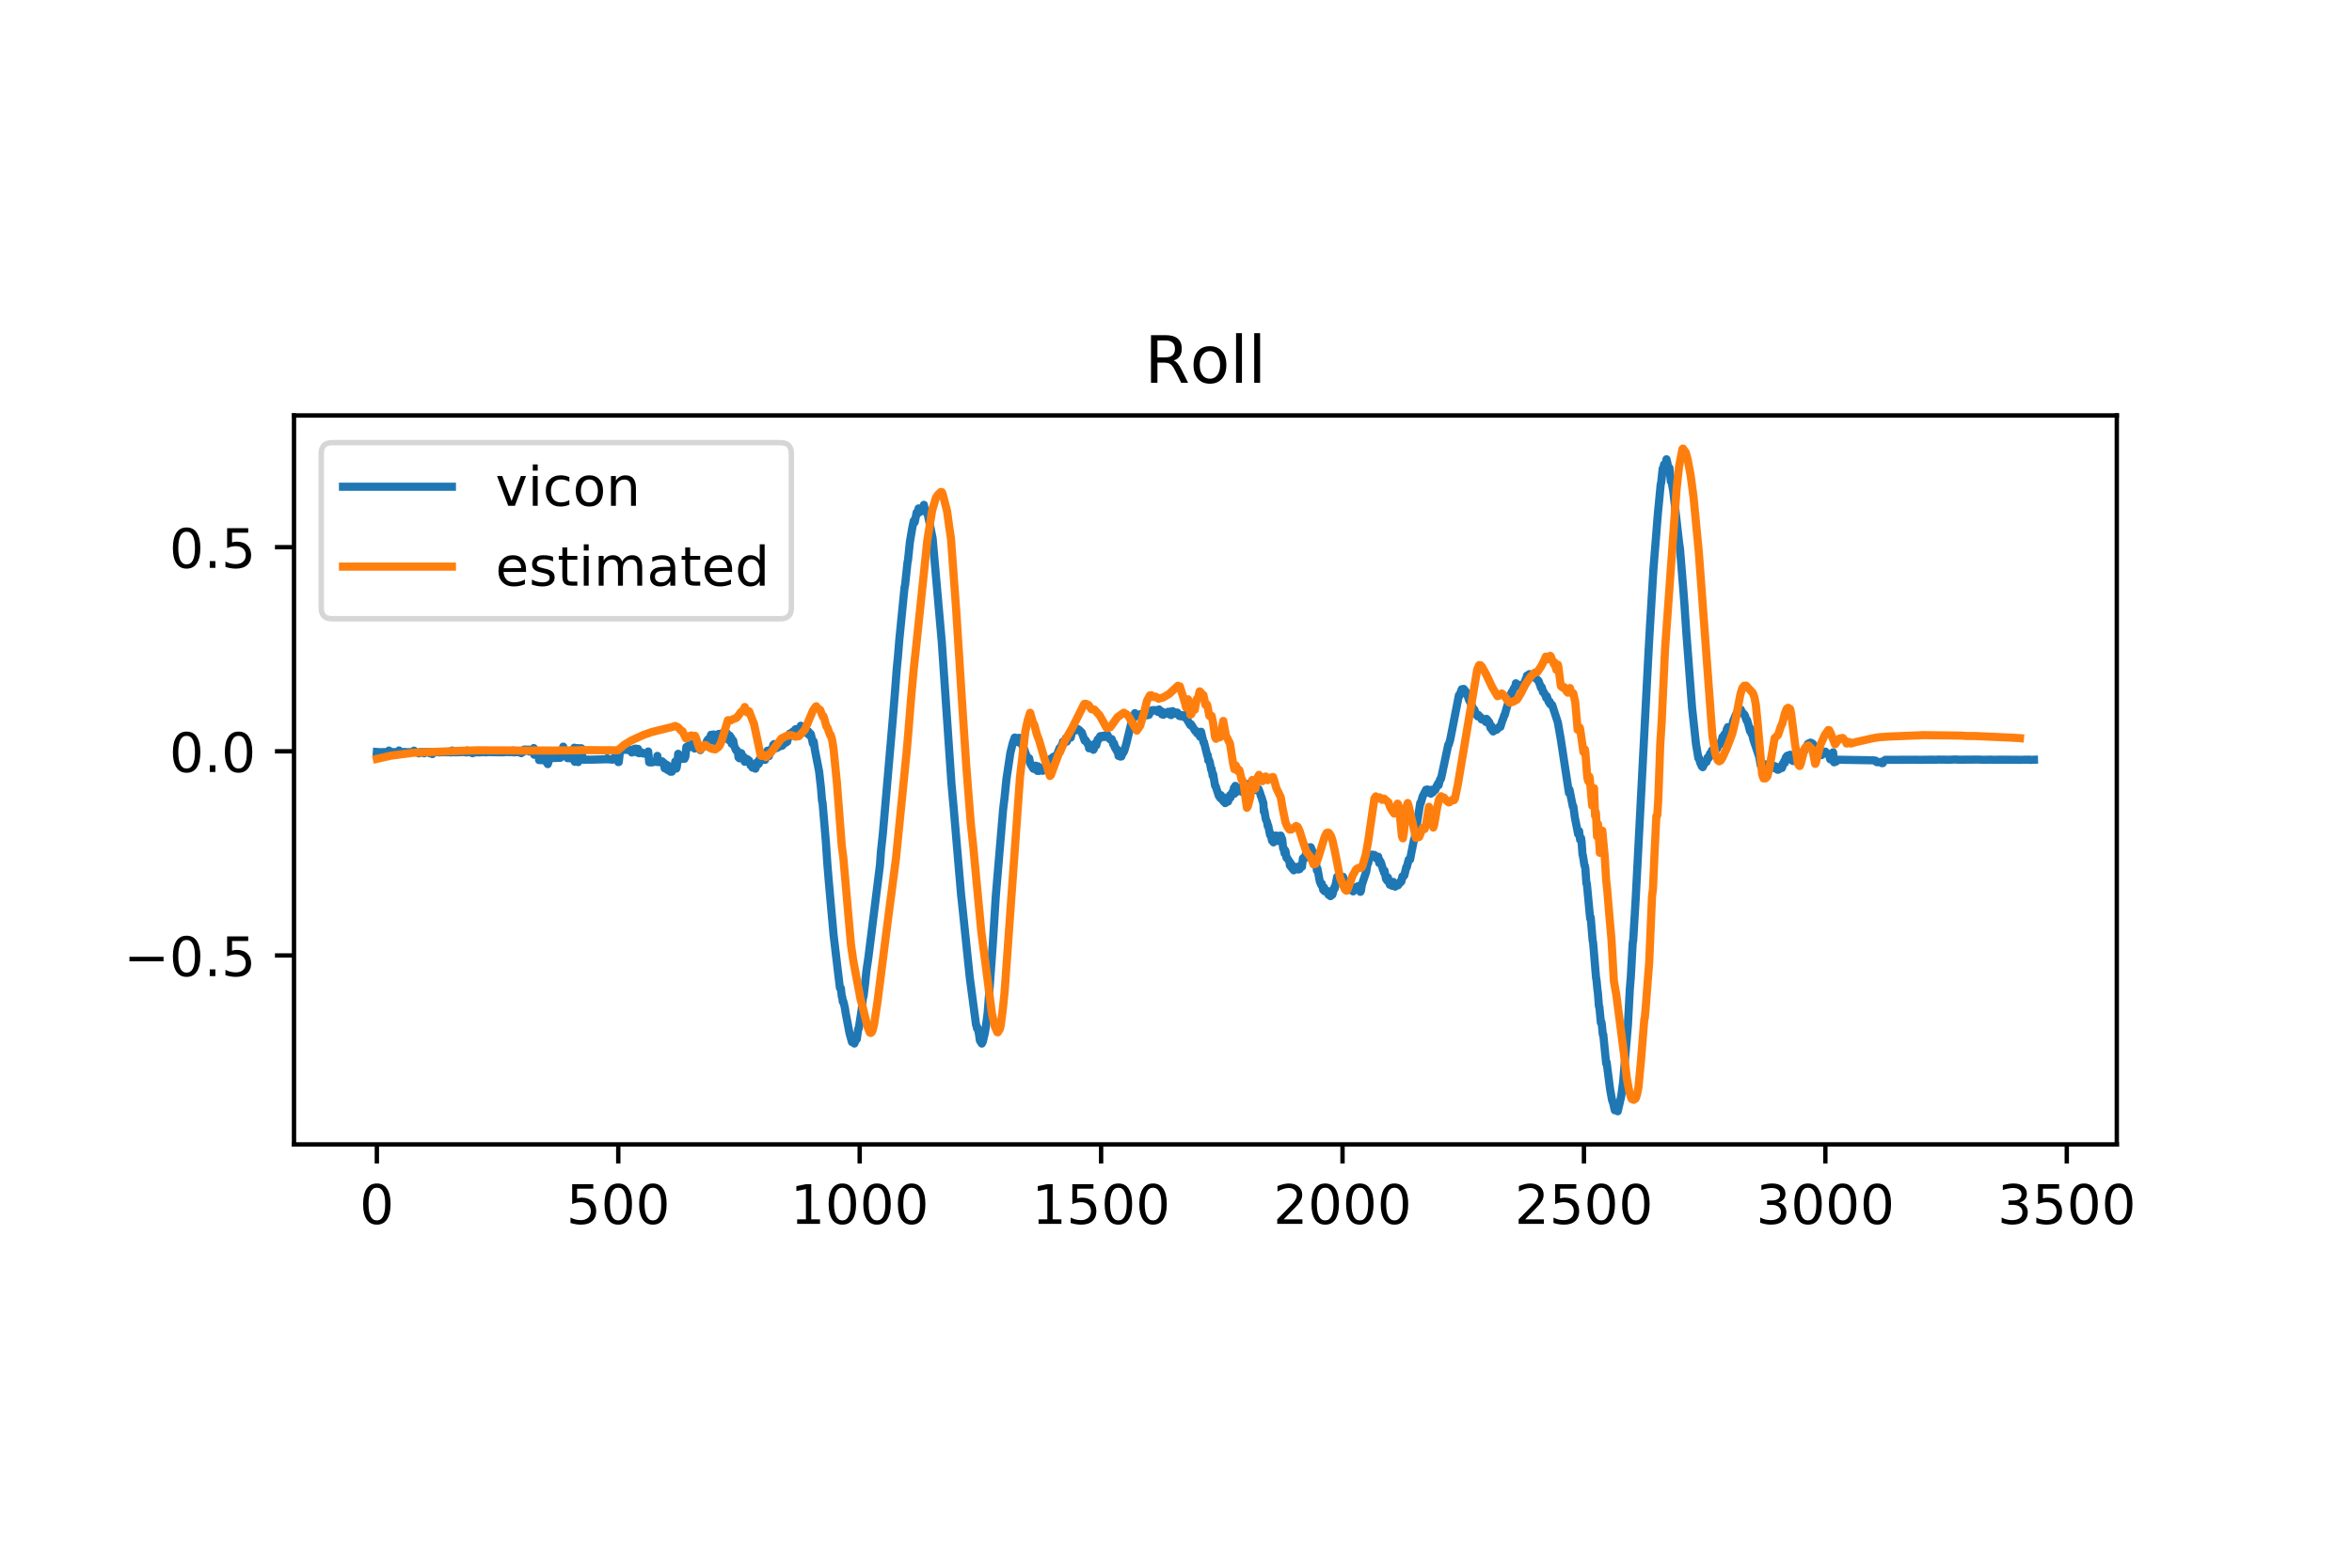 <?xml version="1.0" encoding="utf-8" standalone="no"?>
<!DOCTYPE svg PUBLIC "-//W3C//DTD SVG 1.1//EN"
  "http://www.w3.org/Graphics/SVG/1.1/DTD/svg11.dtd">
<!-- Created with matplotlib (https://matplotlib.org/) -->
<svg height="288pt" version="1.1" viewBox="0 0 432 288" width="432pt" xmlns="http://www.w3.org/2000/svg" xmlns:xlink="http://www.w3.org/1999/xlink">
 <defs>
  <style type="text/css">
*{stroke-linecap:butt;stroke-linejoin:round;}
  </style>
 </defs>
 <g id="figure_1">
  <g id="patch_1">
   <path d="M 0 288 
L 432 288 
L 432 0 
L 0 0 
z
" style="fill:#ffffff;"/>
  </g>
  <g id="axes_1">
   <g id="patch_2">
    <path d="M 54 210.24 
L 388.8 210.24 
L 388.8 76.32 
L 54 76.32 
z
" style="fill:#ffffff;"/>
   </g>
   <g id="matplotlib.axis_1">
    <g id="xtick_1">
     <g id="line2d_1">
      <defs>
       <path d="M 0 0 
L 0 3.5 
" id="m5846699ea5" style="stroke:#000000;stroke-width:0.8;"/>
      </defs>
      <g>
       <use style="stroke:#000000;stroke-width:0.8;" x="69.218" xlink:href="#m5846699ea5" y="210.24"/>
      </g>
     </g>
     <g id="text_1">
      <!-- 0 -->
      <defs>
       <path d="M 31.781 66.406 
Q 24.172 66.406 20.328 58.906 
Q 16.5 51.422 16.5 36.375 
Q 16.5 21.391 20.328 13.891 
Q 24.172 6.391 31.781 6.391 
Q 39.453 6.391 43.281 13.891 
Q 47.125 21.391 47.125 36.375 
Q 47.125 51.422 43.281 58.906 
Q 39.453 66.406 31.781 66.406 
z
M 31.781 74.219 
Q 44.047 74.219 50.516 64.516 
Q 56.984 54.828 56.984 36.375 
Q 56.984 17.969 50.516 8.266 
Q 44.047 -1.422 31.781 -1.422 
Q 19.531 -1.422 13.062 8.266 
Q 6.594 17.969 6.594 36.375 
Q 6.594 54.828 13.062 64.516 
Q 19.531 74.219 31.781 74.219 
z
" id="DejaVuSans-48"/>
      </defs>
      <g transform="translate(66.037 224.838)scale(0.1 -0.1)">
       <use xlink:href="#DejaVuSans-48"/>
      </g>
     </g>
    </g>
    <g id="xtick_2">
     <g id="line2d_2">
      <g>
       <use style="stroke:#000000;stroke-width:0.8;" x="113.56" xlink:href="#m5846699ea5" y="210.24"/>
      </g>
     </g>
     <g id="text_2">
      <!-- 500 -->
      <defs>
       <path d="M 10.797 72.906 
L 49.516 72.906 
L 49.516 64.594 
L 19.828 64.594 
L 19.828 46.734 
Q 21.969 47.469 24.109 47.828 
Q 26.266 48.188 28.422 48.188 
Q 40.625 48.188 47.75 41.5 
Q 54.891 34.812 54.891 23.391 
Q 54.891 11.625 47.562 5.094 
Q 40.234 -1.422 26.906 -1.422 
Q 22.312 -1.422 17.547 -0.641 
Q 12.797 0.141 7.719 1.703 
L 7.719 11.625 
Q 12.109 9.234 16.797 8.062 
Q 21.484 6.891 26.703 6.891 
Q 35.156 6.891 40.078 11.328 
Q 45.016 15.766 45.016 23.391 
Q 45.016 31 40.078 35.438 
Q 35.156 39.891 26.703 39.891 
Q 22.75 39.891 18.812 39.016 
Q 14.891 38.141 10.797 36.281 
z
" id="DejaVuSans-53"/>
      </defs>
      <g transform="translate(104.016 224.838)scale(0.1 -0.1)">
       <use xlink:href="#DejaVuSans-53"/>
       <use x="63.623" xlink:href="#DejaVuSans-48"/>
       <use x="127.246" xlink:href="#DejaVuSans-48"/>
      </g>
     </g>
    </g>
    <g id="xtick_3">
     <g id="line2d_3">
      <g>
       <use style="stroke:#000000;stroke-width:0.8;" x="157.902" xlink:href="#m5846699ea5" y="210.24"/>
      </g>
     </g>
     <g id="text_3">
      <!-- 1000 -->
      <defs>
       <path d="M 12.406 8.297 
L 28.516 8.297 
L 28.516 63.922 
L 10.984 60.406 
L 10.984 69.391 
L 28.422 72.906 
L 38.281 72.906 
L 38.281 8.297 
L 54.391 8.297 
L 54.391 0 
L 12.406 0 
z
" id="DejaVuSans-49"/>
      </defs>
      <g transform="translate(145.177 224.838)scale(0.1 -0.1)">
       <use xlink:href="#DejaVuSans-49"/>
       <use x="63.623" xlink:href="#DejaVuSans-48"/>
       <use x="127.246" xlink:href="#DejaVuSans-48"/>
       <use x="190.869" xlink:href="#DejaVuSans-48"/>
      </g>
     </g>
    </g>
    <g id="xtick_4">
     <g id="line2d_4">
      <g>
       <use style="stroke:#000000;stroke-width:0.8;" x="202.244" xlink:href="#m5846699ea5" y="210.24"/>
      </g>
     </g>
     <g id="text_4">
      <!-- 1500 -->
      <g transform="translate(189.519 224.838)scale(0.1 -0.1)">
       <use xlink:href="#DejaVuSans-49"/>
       <use x="63.623" xlink:href="#DejaVuSans-53"/>
       <use x="127.246" xlink:href="#DejaVuSans-48"/>
       <use x="190.869" xlink:href="#DejaVuSans-48"/>
      </g>
     </g>
    </g>
    <g id="xtick_5">
     <g id="line2d_5">
      <g>
       <use style="stroke:#000000;stroke-width:0.8;" x="246.586" xlink:href="#m5846699ea5" y="210.24"/>
      </g>
     </g>
     <g id="text_5">
      <!-- 2000 -->
      <defs>
       <path d="M 19.188 8.297 
L 53.609 8.297 
L 53.609 0 
L 7.328 0 
L 7.328 8.297 
Q 12.938 14.109 22.625 23.891 
Q 32.328 33.688 34.812 36.531 
Q 39.547 41.844 41.422 45.531 
Q 43.312 49.219 43.312 52.781 
Q 43.312 58.594 39.234 62.25 
Q 35.156 65.922 28.609 65.922 
Q 23.969 65.922 18.812 64.312 
Q 13.672 62.703 7.812 59.422 
L 7.812 69.391 
Q 13.766 71.781 18.938 73 
Q 24.125 74.219 28.422 74.219 
Q 39.75 74.219 46.484 68.547 
Q 53.219 62.891 53.219 53.422 
Q 53.219 48.922 51.531 44.891 
Q 49.859 40.875 45.406 35.406 
Q 44.188 33.984 37.641 27.219 
Q 31.109 20.453 19.188 8.297 
z
" id="DejaVuSans-50"/>
      </defs>
      <g transform="translate(233.861 224.838)scale(0.1 -0.1)">
       <use xlink:href="#DejaVuSans-50"/>
       <use x="63.623" xlink:href="#DejaVuSans-48"/>
       <use x="127.246" xlink:href="#DejaVuSans-48"/>
       <use x="190.869" xlink:href="#DejaVuSans-48"/>
      </g>
     </g>
    </g>
    <g id="xtick_6">
     <g id="line2d_6">
      <g>
       <use style="stroke:#000000;stroke-width:0.8;" x="290.928" xlink:href="#m5846699ea5" y="210.24"/>
      </g>
     </g>
     <g id="text_6">
      <!-- 2500 -->
      <g transform="translate(278.203 224.838)scale(0.1 -0.1)">
       <use xlink:href="#DejaVuSans-50"/>
       <use x="63.623" xlink:href="#DejaVuSans-53"/>
       <use x="127.246" xlink:href="#DejaVuSans-48"/>
       <use x="190.869" xlink:href="#DejaVuSans-48"/>
      </g>
     </g>
    </g>
    <g id="xtick_7">
     <g id="line2d_7">
      <g>
       <use style="stroke:#000000;stroke-width:0.8;" x="335.27" xlink:href="#m5846699ea5" y="210.24"/>
      </g>
     </g>
     <g id="text_7">
      <!-- 3000 -->
      <defs>
       <path d="M 40.578 39.312 
Q 47.656 37.797 51.625 33 
Q 55.609 28.219 55.609 21.188 
Q 55.609 10.406 48.188 4.484 
Q 40.766 -1.422 27.094 -1.422 
Q 22.516 -1.422 17.656 -0.516 
Q 12.797 0.391 7.625 2.203 
L 7.625 11.719 
Q 11.719 9.328 16.594 8.109 
Q 21.484 6.891 26.812 6.891 
Q 36.078 6.891 40.938 10.547 
Q 45.797 14.203 45.797 21.188 
Q 45.797 27.641 41.281 31.266 
Q 36.766 34.906 28.719 34.906 
L 20.219 34.906 
L 20.219 43.016 
L 29.109 43.016 
Q 36.375 43.016 40.234 45.922 
Q 44.094 48.828 44.094 54.297 
Q 44.094 59.906 40.109 62.906 
Q 36.141 65.922 28.719 65.922 
Q 24.656 65.922 20.016 65.031 
Q 15.375 64.156 9.812 62.312 
L 9.812 71.094 
Q 15.438 72.656 20.344 73.438 
Q 25.25 74.219 29.594 74.219 
Q 40.828 74.219 47.359 69.109 
Q 53.906 64.016 53.906 55.328 
Q 53.906 49.266 50.438 45.094 
Q 46.969 40.922 40.578 39.312 
z
" id="DejaVuSans-51"/>
      </defs>
      <g transform="translate(322.545 224.838)scale(0.1 -0.1)">
       <use xlink:href="#DejaVuSans-51"/>
       <use x="63.623" xlink:href="#DejaVuSans-48"/>
       <use x="127.246" xlink:href="#DejaVuSans-48"/>
       <use x="190.869" xlink:href="#DejaVuSans-48"/>
      </g>
     </g>
    </g>
    <g id="xtick_8">
     <g id="line2d_8">
      <g>
       <use style="stroke:#000000;stroke-width:0.8;" x="379.612" xlink:href="#m5846699ea5" y="210.24"/>
      </g>
     </g>
     <g id="text_8">
      <!-- 3500 -->
      <g transform="translate(366.887 224.838)scale(0.1 -0.1)">
       <use xlink:href="#DejaVuSans-51"/>
       <use x="63.623" xlink:href="#DejaVuSans-53"/>
       <use x="127.246" xlink:href="#DejaVuSans-48"/>
       <use x="190.869" xlink:href="#DejaVuSans-48"/>
      </g>
     </g>
    </g>
   </g>
   <g id="matplotlib.axis_2">
    <g id="ytick_1">
     <g id="line2d_9">
      <defs>
       <path d="M 0 0 
L -3.5 0 
" id="mdb62556596" style="stroke:#000000;stroke-width:0.8;"/>
      </defs>
      <g>
       <use style="stroke:#000000;stroke-width:0.8;" x="54" xlink:href="#mdb62556596" y="175.524"/>
      </g>
     </g>
     <g id="text_9">
      <!-- −0.5 -->
      <defs>
       <path d="M 10.594 35.5 
L 73.188 35.5 
L 73.188 27.203 
L 10.594 27.203 
z
" id="DejaVuSans-8722"/>
       <path d="M 10.688 12.406 
L 21 12.406 
L 21 0 
L 10.688 0 
z
" id="DejaVuSans-46"/>
      </defs>
      <g transform="translate(22.717 179.323)scale(0.1 -0.1)">
       <use xlink:href="#DejaVuSans-8722"/>
       <use x="83.789" xlink:href="#DejaVuSans-48"/>
       <use x="147.412" xlink:href="#DejaVuSans-46"/>
       <use x="179.199" xlink:href="#DejaVuSans-53"/>
      </g>
     </g>
    </g>
    <g id="ytick_2">
     <g id="line2d_10">
      <g>
       <use style="stroke:#000000;stroke-width:0.8;" x="54" xlink:href="#mdb62556596" y="138.023"/>
      </g>
     </g>
     <g id="text_10">
      <!-- 0.0 -->
      <g transform="translate(31.097 141.823)scale(0.1 -0.1)">
       <use xlink:href="#DejaVuSans-48"/>
       <use x="63.623" xlink:href="#DejaVuSans-46"/>
       <use x="95.41" xlink:href="#DejaVuSans-48"/>
      </g>
     </g>
    </g>
    <g id="ytick_3">
     <g id="line2d_11">
      <g>
       <use style="stroke:#000000;stroke-width:0.8;" x="54" xlink:href="#mdb62556596" y="100.523"/>
      </g>
     </g>
     <g id="text_11">
      <!-- 0.5 -->
      <g transform="translate(31.097 104.322)scale(0.1 -0.1)">
       <use xlink:href="#DejaVuSans-48"/>
       <use x="63.623" xlink:href="#DejaVuSans-46"/>
       <use x="95.41" xlink:href="#DejaVuSans-53"/>
      </g>
     </g>
    </g>
   </g>
   <g id="line2d_12">
    <path clip-path="url(#pd70e864080)" d="M 69.218 138.146 
L 69.839 138.196 
L 70.016 138.182 
L 70.282 138.174 
L 70.903 138.176 
L 71.081 138.197 
L 71.258 138.144 
L 71.347 138.192 
L 71.435 137.881 
L 71.524 138.175 
L 71.613 138.137 
L 71.967 138.164 
L 73.209 138.173 
L 73.298 137.866 
L 73.386 138.241 
L 73.475 138.156 
L 73.652 138.203 
L 73.83 138.204 
L 74.007 138.159 
L 74.184 138.248 
L 74.362 138.132 
L 74.628 138.189 
L 75.071 138.171 
L 75.958 138.179 
L 76.047 137.902 
L 76.136 138.188 
L 76.224 138.156 
L 76.845 138.229 
L 76.934 138.399 
L 77.111 138.172 
L 77.377 138.152 
L 77.821 138.169 
L 77.909 138.395 
L 78.087 138.156 
L 78.264 138.168 
L 78.441 138.193 
L 78.619 138.142 
L 78.885 138.371 
L 79.062 138.166 
L 79.328 138.168 
L 79.417 138.534 
L 79.594 138.199 
L 80.126 138.166 
L 80.747 138.229 
L 81.013 138.184 
L 81.191 138.202 
L 81.723 138.165 
L 81.989 138.205 
L 82.521 138.168 
L 82.698 138.227 
L 82.876 138.144 
L 82.964 138.219 
L 83.053 137.878 
L 83.319 138.185 
L 83.496 138.192 
L 83.762 138.214 
L 84.206 138.193 
L 84.383 138.16 
L 84.649 138.188 
L 84.827 138.162 
L 85.004 138.155 
L 85.27 138.176 
L 85.447 138.21 
L 85.625 138.157 
L 85.713 138.23 
L 85.802 137.874 
L 85.979 138.184 
L 86.689 138.17 
L 86.778 138.38 
L 86.955 138.2 
L 87.132 138.167 
L 87.31 138.239 
L 87.576 138.164 
L 87.753 138.211 
L 87.931 138.126 
L 88.108 138.229 
L 88.374 138.17 
L 88.551 138.184 
L 89.083 138.157 
L 89.261 138.224 
L 89.438 138.128 
L 89.616 138.162 
L 92.276 138.212 
L 92.808 138.17 
L 92.986 138.149 
L 93.252 138.166 
L 94.138 138.173 
L 94.227 137.88 
L 94.316 138.203 
L 94.404 138.159 
L 94.582 138.205 
L 94.759 138.172 
L 95.025 138.185 
L 95.38 138.203 
L 95.646 138.144 
L 95.735 138.371 
L 95.912 138.194 
L 96.089 138.164 
L 96.267 137.702 
L 97.154 137.712 
L 97.242 138.072 
L 97.331 138.036 
L 97.774 138.085 
L 98.04 137.427 
L 98.129 138.661 
L 98.218 138.546 
L 98.307 138.55 
L 98.395 138.076 
L 98.484 138.627 
L 98.573 138.545 
L 98.839 138.581 
L 98.927 138.546 
L 99.016 139.64 
L 99.105 138.571 
L 99.193 139.518 
L 99.282 138.586 
L 99.371 139.646 
L 99.459 138.551 
L 99.548 139.657 
L 99.637 138.58 
L 99.725 139.651 
L 99.814 138.567 
L 99.992 138.973 
L 100.346 138.971 
L 100.435 140.124 
L 100.524 140.064 
L 100.612 140.377 
L 100.701 140.116 
L 100.878 139.295 
L 101.588 139.259 
L 102.918 139.214 
L 103.007 138.544 
L 103.095 138.57 
L 103.362 138.558 
L 103.45 137.167 
L 103.628 138.648 
L 103.716 138.511 
L 104.071 138.505 
L 104.248 139.291 
L 104.337 138.222 
L 104.426 138.242 
L 104.514 138.206 
L 104.603 139.298 
L 104.692 138.204 
L 104.869 139.332 
L 104.958 138.233 
L 105.047 139.382 
L 105.135 139.301 
L 105.224 139.339 
L 105.313 138.256 
L 105.401 139.405 
L 105.49 137.358 
L 105.579 139.955 
L 105.667 138.099 
L 105.756 139.36 
L 105.933 137.47 
L 106.022 137.432 
L 106.199 140.006 
L 106.288 137.462 
L 106.377 137.471 
L 106.554 137.493 
L 106.732 137.45 
L 106.82 137.488 
L 106.998 139.557 
L 107.175 139.563 
L 107.352 139.564 
L 108.15 139.55 
L 108.417 139.564 
L 111.432 139.483 
L 111.52 139.306 
L 111.698 139.515 
L 112.23 139.485 
L 112.407 139.573 
L 112.585 139.53 
L 112.673 139.3 
L 112.762 139.346 
L 113.294 139.332 
L 113.383 138.467 
L 113.56 140.007 
L 113.649 140.001 
L 113.915 137.712 
L 114.004 137.74 
L 115.955 137.776 
L 116.043 138.246 
L 116.132 137.765 
L 116.221 138.123 
L 116.309 137.696 
L 116.398 138.091 
L 116.487 137.588 
L 116.575 138.121 
L 116.664 137.537 
L 116.753 138.122 
L 116.842 137.54 
L 116.93 138.212 
L 117.019 137.597 
L 117.108 138.229 
L 117.196 137.581 
L 117.374 138.382 
L 117.551 138.244 
L 117.906 138.238 
L 118.083 138.424 
L 118.97 138.445 
L 119.059 138.058 
L 119.236 140.033 
L 119.502 140.069 
L 119.679 140.062 
L 119.857 140.038 
L 120.389 139.903 
L 120.566 139.9 
L 120.655 139.987 
L 120.744 138.859 
L 120.921 139.987 
L 121.276 140.037 
L 121.63 139.861 
L 121.897 140.318 
L 121.985 140.172 
L 122.074 141.143 
L 122.163 140.523 
L 122.251 140.561 
L 122.429 141.269 
L 122.517 140.517 
L 122.606 141.457 
L 122.695 140.685 
L 122.783 140.748 
L 123.049 141.012 
L 123.138 141.775 
L 123.315 140.878 
L 123.404 141.767 
L 123.493 140.907 
L 123.582 140.956 
L 123.67 140.932 
L 123.759 141.082 
L 123.848 140.919 
L 123.936 141.062 
L 124.025 139.894 
L 124.202 141.203 
L 124.291 140.987 
L 124.468 139.672 
L 124.557 138.48 
L 124.646 139.528 
L 124.734 139.41 
L 124.912 139.488 
L 125.355 139.288 
L 125.444 139.411 
L 125.621 139.084 
L 125.71 139.405 
L 125.887 139.032 
L 126.065 137.225 
L 126.153 137.571 
L 126.331 137.05 
L 126.419 137.235 
L 126.508 137.322 
L 126.597 136.918 
L 126.774 137.133 
L 126.951 136.811 
L 127.129 136.714 
L 127.395 136.851 
L 127.484 136.849 
L 127.572 137.514 
L 127.75 136.796 
L 127.927 136.946 
L 128.282 137.132 
L 128.459 137.213 
L 128.636 137.807 
L 128.725 137.465 
L 128.814 137.558 
L 128.991 137.049 
L 129.08 137.134 
L 129.169 137.209 
L 129.257 137.067 
L 129.346 137.125 
L 129.701 136.626 
L 129.878 136.066 
L 129.967 136.249 
L 130.055 135.822 
L 130.144 135.917 
L 130.321 135.577 
L 130.41 135.675 
L 130.499 135.585 
L 130.588 134.991 
L 130.676 135.016 
L 130.765 135.105 
L 130.854 134.966 
L 130.942 136.07 
L 131.12 134.934 
L 131.208 135.07 
L 131.386 135.616 
L 131.474 135.283 
L 131.652 136.36 
L 131.74 135.865 
L 131.829 136.415 
L 132.006 134.822 
L 132.095 134.82 
L 132.184 135.414 
L 132.273 134.951 
L 132.361 135.376 
L 132.45 134.843 
L 132.539 135.057 
L 132.627 134.698 
L 132.805 135.314 
L 132.893 134.737 
L 132.982 134.894 
L 133.071 135.594 
L 133.514 134.685 
L 133.603 135.406 
L 133.691 135.122 
L 133.869 135.966 
L 134.046 135.155 
L 134.224 135.569 
L 134.312 135.522 
L 134.401 136.633 
L 134.578 136.083 
L 134.667 136.049 
L 134.844 137.038 
L 135.199 137.849 
L 135.288 137.769 
L 135.554 138.335 
L 135.643 139.142 
L 135.731 138.245 
L 135.82 139.316 
L 135.909 139.126 
L 136.086 138.34 
L 136.175 138.391 
L 136.263 139.122 
L 136.352 138.954 
L 136.529 139.159 
L 136.618 139.049 
L 136.707 139.281 
L 136.795 139.945 
L 136.884 139.93 
L 136.973 139.663 
L 137.15 139.928 
L 137.239 139.444 
L 137.416 139.798 
L 137.505 139.663 
L 137.594 139.726 
L 137.86 140.604 
L 137.948 140.448 
L 138.037 140.612 
L 138.126 140.527 
L 138.214 141.018 
L 138.303 140.94 
L 138.569 140.867 
L 138.658 140.54 
L 138.746 141.211 
L 138.835 140.972 
L 139.013 140.073 
L 139.101 140.421 
L 139.19 140.01 
L 139.367 140.334 
L 139.456 139.557 
L 139.545 139.788 
L 139.633 139.606 
L 139.722 139.799 
L 139.899 139.285 
L 139.988 139.55 
L 140.077 139.093 
L 140.165 139.215 
L 140.343 138.955 
L 140.431 138.479 
L 140.52 139.607 
L 140.698 138.366 
L 140.786 138.677 
L 140.875 138.782 
L 140.964 137.909 
L 141.052 138.065 
L 141.23 138.917 
L 141.407 138.236 
L 141.496 138.216 
L 141.673 137.599 
L 141.762 137.555 
L 141.85 137.719 
L 142.028 136.841 
L 142.205 136.688 
L 142.383 137.504 
L 142.56 136.729 
L 142.737 137.392 
L 142.915 137.031 
L 143.003 137.232 
L 143.269 136.9 
L 143.447 136.885 
L 143.535 136.587 
L 143.624 137.017 
L 143.713 136.953 
L 143.89 136.6 
L 143.979 136.643 
L 144.245 136.396 
L 144.334 136.44 
L 144.511 136.119 
L 144.6 136.257 
L 144.777 135.331 
L 144.954 135.147 
L 145.043 134.764 
L 145.132 135.237 
L 145.398 134.753 
L 145.664 134.367 
L 145.753 134.734 
L 145.841 134.697 
L 146.107 133.974 
L 146.196 133.94 
L 146.285 134.125 
L 146.373 134.07 
L 146.817 133.908 
L 146.905 133.961 
L 146.994 133.846 
L 147.083 133.324 
L 147.438 133.726 
L 147.792 133.826 
L 147.881 134.038 
L 147.97 133.952 
L 148.147 134.11 
L 148.236 134.728 
L 148.324 134.279 
L 148.413 134.321 
L 148.502 134.893 
L 148.59 134.508 
L 148.679 135.08 
L 148.856 134.775 
L 148.945 134.905 
L 149.3 136.594 
L 149.389 136.117 
L 149.477 136.336 
L 149.655 137.674 
L 150.453 141.75 
L 150.808 144.922 
L 150.985 147.164 
L 151.074 147.366 
L 151.694 154.701 
L 151.96 158.697 
L 152.226 161.919 
L 153.113 171.829 
L 153.379 174.05 
L 154.266 181.477 
L 154.355 181.635 
L 154.444 181.537 
L 154.621 183.105 
L 154.71 183.24 
L 154.798 184.042 
L 154.887 183.938 
L 155.153 185.016 
L 155.33 186.145 
L 156.04 189.831 
L 156.483 191.441 
L 156.572 191.188 
L 156.927 191.706 
L 157.281 190.766 
L 157.37 190.908 
L 157.636 189.017 
L 157.725 188.965 
L 158.257 185.535 
L 158.523 183.101 
L 158.612 183.054 
L 158.878 180.82 
L 159.144 178.308 
L 159.499 175.914 
L 161.627 158.903 
L 161.804 156.399 
L 162.159 153.122 
L 163.933 132.636 
L 164.376 127.208 
L 164.731 122.59 
L 164.908 120.883 
L 165.174 117.601 
L 166.15 107.815 
L 166.239 107.51 
L 166.682 103.326 
L 166.771 102.957 
L 167.125 99.56 
L 167.569 96.93 
L 167.835 95.667 
L 167.924 96.029 
L 168.012 95.92 
L 168.367 94.148 
L 168.456 94.464 
L 168.544 94.229 
L 168.722 93.401 
L 168.81 93.736 
L 168.899 93.535 
L 168.988 94.049 
L 169.165 93.484 
L 169.254 93.394 
L 169.342 93.613 
L 169.52 93.163 
L 169.609 93.444 
L 169.697 92.747 
L 169.875 93.781 
L 170.052 93.684 
L 170.229 94.253 
L 170.318 94.041 
L 171.294 98.874 
L 172.979 117.926 
L 174.752 143.897 
L 175.196 148.813 
L 176.526 164.37 
L 176.703 165.965 
L 178.122 179.588 
L 179.275 188.29 
L 179.364 188.406 
L 179.452 188.922 
L 179.541 188.812 
L 179.807 189.921 
L 179.985 191.168 
L 180.339 191.715 
L 180.517 191.361 
L 180.871 189.842 
L 181.049 188.796 
L 181.403 186.119 
L 181.847 180.4 
L 182.379 172.96 
L 182.911 164.482 
L 184.241 148.74 
L 184.507 146.546 
L 184.862 143.091 
L 185.572 138.345 
L 186.015 136.522 
L 186.37 135.5 
L 186.458 135.503 
L 186.547 135.89 
L 186.636 135.611 
L 186.725 136.303 
L 186.813 135.799 
L 186.902 135.909 
L 187.079 136.068 
L 187.168 135.54 
L 187.257 136.446 
L 187.345 136.117 
L 187.877 137.141 
L 187.966 137.768 
L 188.055 137.46 
L 188.41 138.49 
L 188.942 139.665 
L 189.03 139.303 
L 189.208 140.23 
L 189.74 141.123 
L 189.828 141.246 
L 190.006 141.197 
L 190.095 141.193 
L 190.183 140.658 
L 190.538 141.623 
L 190.627 140.763 
L 190.804 141.637 
L 190.981 141.019 
L 191.336 141.082 
L 191.513 141.607 
L 191.602 141.095 
L 191.691 141.187 
L 191.957 140.966 
L 192.223 140.582 
L 192.4 139.968 
L 192.844 139.572 
L 193.021 139.365 
L 193.11 139.763 
L 193.465 139.029 
L 193.553 139.101 
L 193.731 139.036 
L 193.819 138.983 
L 193.908 139.232 
L 194.085 138.611 
L 194.174 138.622 
L 194.617 137.426 
L 194.706 137.569 
L 195.061 136.796 
L 195.15 136.743 
L 195.238 136.259 
L 195.327 136.694 
L 195.504 136.324 
L 195.593 136.413 
L 195.682 136.266 
L 195.77 135.614 
L 195.859 135.763 
L 195.948 136.237 
L 196.125 135.55 
L 196.214 135.356 
L 196.302 135.405 
L 196.48 135.23 
L 196.568 134.734 
L 196.657 135.513 
L 196.746 135.151 
L 196.923 134.075 
L 197.101 134.251 
L 197.367 134.258 
L 197.544 133.898 
L 197.721 133.834 
L 197.899 133.929 
L 197.987 133.937 
L 198.253 134.134 
L 198.697 134.571 
L 199.229 136.074 
L 199.318 136.121 
L 199.406 135.985 
L 199.85 136.809 
L 199.938 136.666 
L 200.027 137.474 
L 200.116 137.307 
L 200.382 137.477 
L 200.737 137.378 
L 200.825 137.742 
L 200.914 137.604 
L 201.18 136.55 
L 201.357 136.927 
L 201.623 135.838 
L 201.712 135.94 
L 201.89 135.699 
L 202.067 135.258 
L 202.156 135.218 
L 202.244 135.357 
L 202.422 135.272 
L 202.51 135.178 
L 202.599 135.384 
L 202.688 135.284 
L 202.776 135.399 
L 203.042 135.06 
L 203.22 135.197 
L 203.308 135.175 
L 203.397 134.988 
L 203.752 135.704 
L 204.107 135.946 
L 204.195 135.775 
L 204.284 135.991 
L 204.461 136.712 
L 204.55 136.714 
L 204.639 136.595 
L 204.727 137.273 
L 204.816 137.14 
L 204.993 137.714 
L 205.082 137.771 
L 205.171 138.04 
L 205.26 137.732 
L 205.348 137.97 
L 205.437 138.872 
L 205.526 138.018 
L 205.614 138.246 
L 205.792 138.999 
L 205.88 138.821 
L 205.969 138.973 
L 206.146 138.309 
L 206.235 138.409 
L 206.412 138.097 
L 206.501 137.929 
L 206.856 136.698 
L 208.009 131.948 
L 208.097 132.088 
L 208.363 131.652 
L 208.452 131.015 
L 208.541 131.588 
L 208.629 131.526 
L 209.073 131.35 
L 209.25 131.498 
L 209.428 131.213 
L 209.782 131.17 
L 209.96 131.357 
L 210.137 131.428 
L 210.314 131.445 
L 210.403 131.401 
L 210.492 131.076 
L 210.669 131.405 
L 210.758 130.767 
L 210.935 131.359 
L 211.024 131.33 
L 211.201 130.964 
L 211.645 130.46 
L 211.822 130.565 
L 212.088 130.438 
L 212.354 130.546 
L 212.62 130.58 
L 212.709 130.805 
L 212.886 130.329 
L 212.975 130.807 
L 213.064 130.644 
L 213.152 130.732 
L 213.241 130.626 
L 213.33 130.754 
L 213.418 131.236 
L 213.596 130.818 
L 213.684 131.312 
L 213.951 130.972 
L 214.394 131.077 
L 214.571 130.762 
L 214.837 131.261 
L 215.015 130.715 
L 215.103 131.372 
L 215.369 130.646 
L 215.458 130.965 
L 215.547 130.754 
L 215.813 131.12 
L 215.99 130.889 
L 216.079 131.115 
L 216.256 130.914 
L 216.611 131.538 
L 216.7 131.544 
L 216.788 131.343 
L 216.877 131.409 
L 216.966 131.613 
L 217.143 131.384 
L 217.409 131.718 
L 217.764 131.351 
L 217.853 131.49 
L 218.03 132.185 
L 218.651 133.23 
L 218.739 133.03 
L 219.538 134.298 
L 219.715 134.279 
L 219.804 134.357 
L 219.892 134.737 
L 219.981 134.605 
L 220.07 134.824 
L 220.158 134.544 
L 220.424 135.358 
L 220.602 134.431 
L 221.045 136.364 
L 221.134 136.332 
L 221.755 138.836 
L 221.843 138.746 
L 221.932 139.703 
L 222.021 139.526 
L 222.198 139.997 
L 222.464 141.411 
L 222.553 141.263 
L 222.73 142.525 
L 222.819 142.208 
L 223.174 144.333 
L 223.262 144.362 
L 223.883 146.257 
L 223.972 146.184 
L 224.149 146.629 
L 224.238 146.067 
L 224.327 146.745 
L 224.415 146.612 
L 224.593 146.425 
L 224.681 147.186 
L 224.77 147.066 
L 225.036 147.545 
L 225.125 147.483 
L 225.213 147.389 
L 225.479 146.526 
L 225.568 147.26 
L 225.834 146.212 
L 225.923 146.081 
L 226.012 146.538 
L 226.366 145.506 
L 226.455 145.479 
L 226.544 145.584 
L 226.632 144.748 
L 226.721 145.823 
L 226.81 145.699 
L 226.898 144.375 
L 227.076 145.511 
L 227.253 144.98 
L 227.519 144.824 
L 227.697 144.727 
L 227.785 145.319 
L 227.963 144.9 
L 228.051 145.452 
L 228.14 144.92 
L 228.229 145.268 
L 228.495 144.889 
L 228.583 144.782 
L 228.672 145.057 
L 228.761 144.855 
L 228.938 144.303 
L 229.116 144.284 
L 229.293 144.028 
L 229.559 143.916 
L 229.736 144.373 
L 229.825 144.157 
L 229.914 144.247 
L 230.002 144.599 
L 230.091 144.542 
L 230.357 143.974 
L 230.623 145.142 
L 230.712 144.835 
L 230.801 144.921 
L 230.889 144.818 
L 231.067 145.104 
L 231.155 144.94 
L 231.421 145.606 
L 231.599 146.276 
L 231.687 146.39 
L 231.953 147.32 
L 232.042 147.485 
L 232.131 149.086 
L 232.219 148.851 
L 232.486 150.456 
L 232.752 151.096 
L 232.84 151.727 
L 232.929 151.66 
L 233.284 153.411 
L 233.372 153.153 
L 233.638 154.441 
L 233.727 154.338 
L 233.816 154.43 
L 233.904 154.752 
L 233.993 153.723 
L 234.171 154.164 
L 234.259 154.066 
L 234.348 153.497 
L 234.437 154.137 
L 234.525 154.092 
L 234.703 154.494 
L 234.791 154.46 
L 234.969 153.536 
L 235.146 154.091 
L 235.235 153.51 
L 235.412 154.076 
L 235.501 154.154 
L 235.678 155.861 
L 235.767 155.812 
L 235.944 156.783 
L 236.033 156.195 
L 236.122 156.419 
L 236.299 157.604 
L 236.388 157.562 
L 236.831 158.294 
L 236.92 158.991 
L 237.008 158.481 
L 237.097 159.23 
L 237.186 159.039 
L 237.274 158.886 
L 237.363 159.568 
L 237.452 159.049 
L 237.629 159.885 
L 237.895 159.662 
L 238.073 159.629 
L 238.161 159.51 
L 238.25 159.592 
L 238.339 159.401 
L 238.516 159.735 
L 238.605 159.127 
L 238.693 159.673 
L 239.048 159.138 
L 239.137 159.234 
L 239.314 157.682 
L 239.403 157.616 
L 239.492 157.852 
L 239.58 157.438 
L 239.669 157.462 
L 239.846 157.196 
L 239.935 156.123 
L 240.024 156.237 
L 240.29 155.754 
L 240.378 155.684 
L 240.467 156.172 
L 240.556 155.817 
L 240.644 155.963 
L 240.733 155.639 
L 241.177 156.642 
L 241.531 158.188 
L 241.62 158.162 
L 241.709 158.519 
L 241.886 159.909 
L 241.975 159.582 
L 242.418 161.961 
L 242.684 162.58 
L 242.773 162.332 
L 243.039 163.481 
L 243.128 163.354 
L 243.216 163.064 
L 243.305 163.74 
L 243.394 163.61 
L 243.926 164.009 
L 244.014 164.381 
L 244.103 163.732 
L 244.369 164.631 
L 244.458 164.553 
L 244.547 164.022 
L 244.724 164.361 
L 245.079 163.045 
L 245.167 163.218 
L 245.611 161.058 
L 245.699 161.722 
L 245.788 161.67 
L 246.054 161.297 
L 246.143 161.346 
L 246.232 161.538 
L 246.675 161.077 
L 247.03 162.02 
L 247.207 161.882 
L 247.296 162.695 
L 247.384 162.135 
L 247.473 162.238 
L 247.65 163.35 
L 247.739 163.202 
L 247.828 163.476 
L 247.917 163.264 
L 248.005 163.454 
L 248.094 163.107 
L 248.183 163.406 
L 248.271 163.084 
L 248.36 163.62 
L 248.449 163.464 
L 248.537 163.754 
L 248.626 163.011 
L 248.715 163.194 
L 248.803 163.099 
L 248.981 163.369 
L 249.247 163.243 
L 249.335 163.316 
L 249.424 162.778 
L 249.602 163.233 
L 249.69 163.279 
L 249.868 163.84 
L 249.956 163.712 
L 250.134 162.554 
L 250.932 160.154 
L 251.198 158.542 
L 251.287 158.609 
L 251.464 157.734 
L 251.553 157.728 
L 251.641 157.585 
L 251.819 157.087 
L 251.996 156.997 
L 252.351 157.06 
L 252.439 157.058 
L 252.617 157.537 
L 252.705 157.412 
L 252.883 157.761 
L 252.972 157.482 
L 253.06 157.713 
L 253.149 157.38 
L 253.326 158.556 
L 253.415 158.046 
L 253.681 158.554 
L 254.036 159.81 
L 254.124 159.8 
L 254.213 160.322 
L 254.302 159.951 
L 254.568 161.462 
L 254.834 161.843 
L 254.923 161.206 
L 255.1 161.965 
L 255.277 162.546 
L 255.366 162.13 
L 255.455 162.15 
L 255.721 162.734 
L 255.898 162.014 
L 255.987 162.357 
L 256.164 162.289 
L 256.253 162.885 
L 256.43 162.46 
L 256.519 162.536 
L 256.608 162.546 
L 256.696 162.4 
L 256.785 162.64 
L 257.14 162.068 
L 257.228 162.137 
L 257.317 161.767 
L 257.406 161.918 
L 257.583 161.01 
L 257.672 161.135 
L 257.849 160.759 
L 257.938 160.831 
L 258.293 159.316 
L 258.381 159.348 
L 258.736 157.921 
L 258.825 158.046 
L 259.002 157.877 
L 259.268 156.463 
L 259.445 155.587 
L 259.712 154.238 
L 259.8 154.263 
L 259.978 152.972 
L 260.244 151.354 
L 260.776 148.063 
L 260.864 147.506 
L 260.953 147.548 
L 261.308 146.309 
L 261.929 145.077 
L 262.017 145.09 
L 262.106 145.314 
L 262.195 145.033 
L 262.283 145.139 
L 262.461 145.619 
L 262.549 145.634 
L 262.638 145.223 
L 262.815 145.806 
L 262.904 145.628 
L 262.993 145.08 
L 263.082 145.604 
L 263.17 145.573 
L 263.259 145.2 
L 263.348 145.27 
L 263.614 145.108 
L 263.702 144.969 
L 263.88 144.381 
L 263.968 144.34 
L 264.146 143.888 
L 264.234 144.252 
L 264.5 143.18 
L 264.589 143.189 
L 264.678 143.045 
L 266.008 136.812 
L 266.097 136.792 
L 266.363 135.899 
L 267.959 127.727 
L 268.048 127.862 
L 268.314 127.081 
L 268.491 126.617 
L 268.58 126.602 
L 268.757 126.984 
L 268.846 126.559 
L 268.935 126.675 
L 269.201 127.013 
L 269.378 127.529 
L 269.555 127.784 
L 269.821 128.593 
L 270.354 129.611 
L 270.62 130.349 
L 270.708 130.28 
L 270.797 130.373 
L 271.063 131.082 
L 271.329 131.488 
L 271.418 131.605 
L 271.506 131.312 
L 271.595 131.395 
L 271.773 131.612 
L 272.039 131.841 
L 272.127 132.16 
L 272.305 132.032 
L 272.482 132.249 
L 272.571 132.181 
L 272.925 132.643 
L 273.014 132.057 
L 273.103 132.13 
L 273.546 132.7 
L 273.724 133.66 
L 273.812 133.791 
L 273.901 133.322 
L 274.078 134.146 
L 274.167 133.927 
L 274.256 134.376 
L 274.344 134.118 
L 274.522 134.196 
L 274.61 134.135 
L 274.788 133.85 
L 274.876 134.076 
L 274.965 134 
L 275.497 133.397 
L 275.586 133.536 
L 275.941 132.384 
L 276.118 131.967 
L 276.295 131.38 
L 276.384 131.34 
L 276.739 130.022 
L 277.626 127.212 
L 277.714 127.183 
L 278.069 126.449 
L 278.335 126.066 
L 278.424 125.525 
L 278.513 126.036 
L 278.601 125.988 
L 278.69 126.003 
L 278.867 125.773 
L 279.045 125.91 
L 279.222 125.837 
L 279.311 126.003 
L 279.399 125.922 
L 279.488 126.069 
L 279.577 126.521 
L 279.754 125.982 
L 279.843 126.219 
L 279.931 126.093 
L 280.02 125.34 
L 280.109 125.699 
L 280.198 124.836 
L 280.286 124.89 
L 280.464 124.112 
L 280.552 124.744 
L 280.641 124.123 
L 280.73 124.789 
L 280.907 123.843 
L 280.996 124.313 
L 281.173 124.225 
L 281.439 124.08 
L 281.705 123.987 
L 281.794 124.457 
L 281.883 124.417 
L 282.592 125.096 
L 282.947 126.079 
L 283.035 126.364 
L 283.124 126.173 
L 283.213 126.337 
L 283.39 127.132 
L 283.479 127.03 
L 283.922 127.903 
L 284.011 128.237 
L 284.1 127.882 
L 284.454 128.95 
L 284.543 129.084 
L 284.632 128.89 
L 284.72 129.364 
L 284.809 129.294 
L 284.986 129.563 
L 285.075 129.48 
L 286.139 132.733 
L 286.671 135.788 
L 288.179 145.681 
L 288.268 145.058 
L 288.889 148.189 
L 288.977 148.124 
L 289.243 150.097 
L 289.864 153.243 
L 289.953 152.928 
L 290.041 152.672 
L 290.219 154.259 
L 290.308 153.88 
L 290.396 153.951 
L 290.485 154.545 
L 290.662 156.984 
L 290.751 157.234 
L 291.017 158.993 
L 291.106 159.073 
L 291.194 159.608 
L 291.372 162.275 
L 291.46 162.313 
L 291.992 167.928 
L 292.081 168.775 
L 292.17 168.53 
L 292.525 172.803 
L 292.613 173.192 
L 293.145 179.569 
L 293.234 180.033 
L 293.411 181.852 
L 293.5 182.479 
L 293.677 184.852 
L 293.766 185.004 
L 294.032 187.87 
L 294.121 187.718 
L 294.21 188.192 
L 294.387 190.036 
L 294.476 190.04 
L 295.008 195.366 
L 295.096 195.168 
L 295.717 199.988 
L 296.072 202.016 
L 296.338 202.792 
L 296.515 203.651 
L 296.604 203.969 
L 296.693 203.936 
L 296.87 203.296 
L 297.047 203.949 
L 297.136 204.153 
L 297.757 201.481 
L 298.112 198.881 
L 298.999 188.414 
L 299.353 181.714 
L 299.531 179.563 
L 299.885 173.208 
L 299.974 172.777 
L 300.417 165.393 
L 302.812 119.387 
L 303.078 114.666 
L 303.699 104.448 
L 304.142 98.955 
L 304.497 94.455 
L 305.029 88.948 
L 305.118 88.677 
L 305.384 86.108 
L 305.472 86.247 
L 305.65 85.31 
L 305.739 85.413 
L 306.005 85.222 
L 306.093 84.377 
L 306.271 85.109 
L 306.359 85.811 
L 306.448 85.743 
L 306.537 86.106 
L 306.625 85.944 
L 306.891 88.439 
L 306.98 88.239 
L 307.335 90.247 
L 308.399 99.662 
L 308.576 100.904 
L 309.109 107.452 
L 309.375 110.885 
L 309.729 116.164 
L 310.794 130.091 
L 311.503 136.622 
L 311.946 139.286 
L 312.035 139.159 
L 312.301 140.187 
L 312.39 140.295 
L 312.567 140.77 
L 312.745 140.938 
L 313.277 139.805 
L 313.365 140.039 
L 313.454 139.951 
L 313.631 139.185 
L 313.72 139.374 
L 313.897 139.185 
L 314.075 138.458 
L 314.164 138.384 
L 314.252 138.647 
L 314.43 137.864 
L 314.518 138.027 
L 314.607 138.632 
L 314.784 137.546 
L 315.05 137.112 
L 315.139 137.771 
L 315.316 137.419 
L 315.405 137.514 
L 315.582 136.817 
L 315.671 136.735 
L 315.76 136.874 
L 316.026 136.337 
L 316.115 136.536 
L 316.381 135.372 
L 316.469 135.462 
L 316.558 135.788 
L 316.735 134.895 
L 316.913 135.084 
L 317.179 133.951 
L 317.267 134.868 
L 317.356 133.574 
L 317.445 134.904 
L 317.622 134.025 
L 317.711 134.33 
L 317.888 133.738 
L 317.977 133.526 
L 318.066 133.806 
L 318.154 133.469 
L 318.332 132.489 
L 318.864 131.227 
L 318.952 131.431 
L 319.041 130.962 
L 319.13 131.055 
L 319.307 130.576 
L 319.396 130.645 
L 319.485 130.302 
L 319.573 130.857 
L 319.662 130.785 
L 319.751 130.355 
L 319.928 130.859 
L 320.017 131.043 
L 320.105 130.961 
L 320.46 131.36 
L 320.815 132.383 
L 320.903 132.313 
L 321.17 133.277 
L 321.436 134.326 
L 321.524 133.853 
L 321.702 134.803 
L 321.79 134.673 
L 322.056 135.9 
L 323.121 139.04 
L 323.387 140.595 
L 323.475 140.353 
L 323.564 140.444 
L 323.653 141.127 
L 323.741 141.051 
L 323.83 140.769 
L 324.185 141.237 
L 324.273 141.162 
L 324.362 140.428 
L 324.54 141.228 
L 324.717 140.843 
L 324.983 140.745 
L 325.16 140.646 
L 325.426 140.883 
L 325.515 140.528 
L 325.692 140.821 
L 325.781 140.748 
L 325.87 141.107 
L 325.958 140.748 
L 326.047 140.817 
L 326.136 140.811 
L 326.225 141.249 
L 326.313 141.074 
L 326.491 141.414 
L 326.668 141.395 
L 326.934 141.083 
L 327.023 141.128 
L 327.2 140.695 
L 327.289 141.094 
L 327.377 140.877 
L 327.466 140.268 
L 327.555 140.34 
L 327.732 139.788 
L 327.821 140.165 
L 327.998 139.173 
L 328.264 138.842 
L 328.353 138.806 
L 328.53 139.412 
L 328.796 138.651 
L 328.974 139.335 
L 329.151 139.692 
L 329.328 139.806 
L 329.506 139.313 
L 329.595 139.293 
L 329.772 139.145 
L 330.304 138.854 
L 330.57 138.488 
L 330.659 138.939 
L 330.925 138.449 
L 331.102 138.546 
L 331.28 137.942 
L 331.368 137.982 
L 332.078 136.646 
L 332.255 136.557 
L 332.521 136.434 
L 332.698 136.477 
L 332.965 136.647 
L 333.585 137.858 
L 333.851 138.609 
L 334.029 138.543 
L 334.206 138.609 
L 334.561 138.73 
L 335.27 138.079 
L 335.536 138.362 
L 335.98 138.838 
L 336.157 139.486 
L 336.335 139.551 
L 336.601 139.43 
L 336.689 138.209 
L 336.867 140.043 
L 337.133 139.899 
L 337.221 139.916 
L 337.399 139.588 
L 337.753 139.57 
L 343.873 139.674 
L 344.493 139.731 
L 344.671 139.998 
L 344.848 140.041 
L 345.38 139.967 
L 345.469 140.01 
L 345.646 140.201 
L 345.824 140.185 
L 346.001 139.782 
L 346.09 139.766 
L 346.267 139.592 
L 351.943 139.574 
L 352.12 139.576 
L 352.475 139.589 
L 354.603 139.567 
L 354.869 139.554 
L 355.047 139.568 
L 355.668 139.578 
L 356.111 139.535 
L 356.377 139.55 
L 356.821 139.557 
L 357.264 139.549 
L 357.53 139.571 
L 357.796 139.574 
L 358.328 139.56 
L 359.215 139.519 
L 359.481 139.554 
L 359.924 139.568 
L 363.383 139.538 
L 364.359 139.585 
L 365.6 139.554 
L 365.955 139.572 
L 366.842 139.577 
L 367.285 139.558 
L 371.01 139.586 
L 371.276 139.587 
L 371.808 139.564 
L 372.784 139.558 
L 372.961 139.612 
L 373.227 139.578 
L 373.582 139.568 
L 373.582 139.568 
" style="fill:none;stroke:#1f77b4;stroke-linecap:square;stroke-width:1.5;"/>
   </g>
   <g id="line2d_13">
    <path clip-path="url(#pd70e864080)" d="M 69.218 139.411 
L 71.79 138.827 
L 75.869 138.292 
L 84.561 137.932 
L 86.689 137.864 
L 87.931 137.83 
L 91.389 137.856 
L 92.365 137.849 
L 97.065 137.899 
L 98.129 137.876 
L 101.943 137.879 
L 103.007 137.863 
L 105.667 137.847 
L 107.175 137.794 
L 110.811 137.832 
L 111.875 137.822 
L 113.472 137.843 
L 114.713 136.789 
L 116.043 135.998 
L 117.64 135.262 
L 118.26 134.989 
L 119.679 134.491 
L 121.01 134.155 
L 123.493 133.548 
L 124.025 133.369 
L 124.557 133.617 
L 125.089 134.216 
L 125.355 134.315 
L 125.621 134.92 
L 125.976 135.641 
L 126.242 135.559 
L 126.863 135.12 
L 127.129 135.123 
L 127.306 135.229 
L 127.661 135.18 
L 127.838 135.57 
L 128.37 137.253 
L 128.636 137.679 
L 128.991 137.344 
L 129.435 136.883 
L 129.612 136.883 
L 130.055 137.217 
L 130.765 137.575 
L 131.12 137.622 
L 131.386 137.667 
L 132.006 137.211 
L 132.273 136.774 
L 132.539 136.116 
L 133.691 132.319 
L 133.869 132.307 
L 134.135 132.379 
L 134.667 132.122 
L 135.288 131.87 
L 135.731 131.311 
L 136.086 130.814 
L 136.441 130.615 
L 136.795 129.881 
L 136.973 130.343 
L 137.239 130.873 
L 137.594 130.676 
L 138.303 132.533 
L 138.48 132.948 
L 139.722 138.791 
L 139.899 138.876 
L 140.165 138.661 
L 140.698 139.095 
L 141.318 138.485 
L 141.673 138.168 
L 142.116 137.556 
L 143.535 135.667 
L 144.777 135.044 
L 144.954 135.124 
L 145.309 135.041 
L 146.107 135.336 
L 146.728 135.248 
L 147.792 134.121 
L 148.147 133.312 
L 149.3 130.572 
L 149.743 129.911 
L 149.921 129.743 
L 150.098 130.036 
L 150.364 130.248 
L 150.63 130.395 
L 150.808 130.857 
L 151.162 131.706 
L 151.251 131.563 
L 151.428 132.109 
L 151.783 133.458 
L 151.96 133.621 
L 152.492 135.1 
L 152.581 135.022 
L 152.847 135.971 
L 153.113 137.698 
L 153.734 143.953 
L 154.621 155.522 
L 154.887 157.447 
L 155.774 167.572 
L 156.306 173.589 
L 156.749 176.64 
L 158.08 183.665 
L 158.434 184.924 
L 159.321 188.569 
L 159.765 189.689 
L 159.942 189.764 
L 160.119 189.607 
L 160.297 189.199 
L 160.563 188.089 
L 161.184 183.937 
L 163.312 167.258 
L 163.755 163.94 
L 164.554 157.81 
L 166.505 138.374 
L 166.771 135.338 
L 167.303 128.731 
L 167.835 122.824 
L 168.278 118.778 
L 170.318 99.32 
L 171.205 93.793 
L 171.914 91.414 
L 172.269 90.899 
L 172.446 90.718 
L 172.801 90.381 
L 172.979 90.401 
L 173.156 90.796 
L 173.954 93.914 
L 174.397 97.125 
L 174.664 98.887 
L 175.639 112.259 
L 176.792 130.348 
L 177.501 140.984 
L 178.3 151.195 
L 178.743 155.346 
L 180.251 171.256 
L 182.202 186.274 
L 182.734 188.599 
L 183.177 189.62 
L 183.266 189.649 
L 183.621 189.094 
L 183.798 188.443 
L 184.153 185.728 
L 184.507 182.378 
L 187.345 142.775 
L 188.321 134.421 
L 188.764 132.327 
L 189.208 130.941 
L 189.385 131.536 
L 189.74 132.776 
L 190.006 133.215 
L 190.272 134.313 
L 190.538 135.188 
L 190.804 135.831 
L 191.957 139.769 
L 192.312 140.794 
L 192.844 142.56 
L 193.021 142.395 
L 194.085 139.51 
L 194.44 138.526 
L 194.706 138.146 
L 195.504 136.226 
L 196.923 133.752 
L 199.14 129.325 
L 199.406 129.289 
L 199.938 129.514 
L 200.471 130.292 
L 201.003 130.349 
L 201.978 131.431 
L 202.51 132.364 
L 203.22 133.662 
L 203.397 133.743 
L 203.929 133.6 
L 205.26 131.737 
L 206.412 130.929 
L 207.033 131.304 
L 207.299 131.626 
L 208.807 134.219 
L 209.428 133.305 
L 210.137 130.913 
L 210.669 128.743 
L 211.201 127.753 
L 211.467 127.717 
L 211.911 128.056 
L 212.266 127.981 
L 212.798 128.366 
L 213.241 128.22 
L 213.596 128.157 
L 214.749 127.481 
L 216.345 125.985 
L 216.522 126.139 
L 216.7 126.082 
L 217.587 128.912 
L 217.853 129.989 
L 217.941 129.694 
L 218.119 128.5 
L 218.207 128.466 
L 218.296 128.595 
L 218.651 131.298 
L 218.739 131.252 
L 218.828 131.182 
L 219.094 129.895 
L 219.183 130.06 
L 219.272 130.13 
L 219.36 130.435 
L 219.449 130.388 
L 219.626 129.368 
L 219.804 128.459 
L 220.07 128.135 
L 220.336 127.013 
L 220.424 127.079 
L 220.513 127.146 
L 220.779 127.528 
L 221.045 127.692 
L 221.4 129.471 
L 221.489 129.447 
L 221.666 129.382 
L 221.755 129.565 
L 222.109 131.471 
L 222.198 131.556 
L 222.287 131.372 
L 222.376 131.428 
L 222.553 131.525 
L 222.819 132.821 
L 223.174 135.429 
L 223.351 135.726 
L 223.617 135.337 
L 223.706 135.4 
L 223.794 135.453 
L 223.883 135.27 
L 224.061 135.454 
L 224.149 135.297 
L 224.681 132.439 
L 225.213 135.371 
L 225.391 135.517 
L 225.746 136.305 
L 225.834 136.393 
L 225.923 136.654 
L 226.455 140.088 
L 226.721 141.3 
L 226.81 141.144 
L 226.987 140.607 
L 227.342 141.646 
L 227.431 141.521 
L 227.519 141.364 
L 227.608 141.432 
L 227.697 141.635 
L 228.051 143.26 
L 228.14 143.233 
L 228.406 143.817 
L 228.761 146.558 
L 229.027 148.4 
L 229.204 148.121 
L 229.648 146.414 
L 230.002 143.297 
L 230.091 143.415 
L 230.446 144.875 
L 230.534 144.927 
L 230.712 144.08 
L 230.978 142.835 
L 231.244 142.346 
L 231.51 142.696 
L 231.599 142.812 
L 231.865 143.506 
L 232.308 142.73 
L 232.486 142.646 
L 232.84 143.331 
L 232.929 143.212 
L 233.284 142.893 
L 233.816 142.738 
L 233.993 143.232 
L 234.437 144.811 
L 235.235 146.453 
L 235.589 148.538 
L 236.122 151.109 
L 236.476 151.91 
L 236.831 152.387 
L 237.186 152.384 
L 238.073 151.733 
L 238.339 151.89 
L 238.693 152.628 
L 239.314 154.617 
L 239.935 156.427 
L 240.733 157.47 
L 241.265 158.795 
L 241.62 158.695 
L 241.886 158.238 
L 242.241 157.204 
L 243.305 153.735 
L 243.66 153.029 
L 243.926 152.952 
L 244.103 153.027 
L 244.458 153.562 
L 244.724 154.307 
L 245.167 156.32 
L 246.143 161.281 
L 247.03 163.403 
L 247.296 163.636 
L 247.473 163.489 
L 247.828 162.537 
L 248.449 160.845 
L 249.069 159.727 
L 249.335 159.522 
L 249.69 159.43 
L 249.868 159.302 
L 250.045 159.427 
L 250.222 159.145 
L 250.843 157.026 
L 251.287 154.603 
L 252.439 146.683 
L 252.705 146.303 
L 253.149 146.67 
L 253.415 146.487 
L 253.858 146.94 
L 254.213 146.713 
L 254.834 147.241 
L 255.011 147.392 
L 255.366 148.381 
L 255.721 148.971 
L 256.075 149.461 
L 256.164 149.37 
L 256.696 147.64 
L 256.785 147.714 
L 256.962 148.345 
L 257.14 150.008 
L 257.494 153.612 
L 257.672 154.011 
L 257.849 152.965 
L 258.293 148.362 
L 258.559 147.519 
L 258.736 148.055 
L 259.179 150.002 
L 260.066 153.931 
L 260.51 153.648 
L 260.598 153.801 
L 260.687 153.718 
L 261.308 152.083 
L 261.574 152.3 
L 261.663 152.305 
L 261.929 151.46 
L 262.461 148.217 
L 262.549 148.468 
L 263.259 152.029 
L 263.436 151.459 
L 263.968 148.339 
L 264.323 146.8 
L 264.678 146.278 
L 265.033 146.475 
L 265.21 146.508 
L 265.653 147.047 
L 266.097 147.413 
L 266.274 147.361 
L 266.806 146.893 
L 267.072 146.993 
L 267.25 146.649 
L 267.782 144.034 
L 271.329 122.995 
L 271.684 122.184 
L 271.95 122.225 
L 272.216 122.537 
L 272.925 123.805 
L 274.078 126.244 
L 275.054 127.892 
L 275.32 127.807 
L 275.852 127.399 
L 276.118 127.637 
L 276.828 128.555 
L 277.182 129.022 
L 277.36 129.102 
L 277.98 128.887 
L 278.246 128.715 
L 278.601 128.555 
L 278.779 128.307 
L 279.311 127.443 
L 279.665 126.739 
L 280.109 125.849 
L 281.173 124.258 
L 281.794 123.629 
L 282.06 123.513 
L 282.326 123.511 
L 283.035 122.488 
L 283.568 121.46 
L 283.922 120.629 
L 284.188 120.985 
L 284.277 121.121 
L 284.632 120.719 
L 284.72 120.478 
L 284.809 120.541 
L 285.43 122.045 
L 285.519 121.688 
L 285.696 122.433 
L 285.873 123.062 
L 285.962 122.957 
L 286.139 122.105 
L 286.228 122.467 
L 286.671 125.94 
L 286.76 126.129 
L 286.849 126.068 
L 286.938 126.029 
L 287.115 126.372 
L 287.292 126.223 
L 287.824 127.123 
L 288.002 127.257 
L 288.268 126.532 
L 288.356 126.4 
L 288.623 127.331 
L 288.8 127.231 
L 288.977 127.387 
L 289.332 129 
L 289.775 134.073 
L 289.864 133.883 
L 290.041 134.008 
L 290.13 133.643 
L 290.219 133.854 
L 290.84 138.153 
L 291.017 137.972 
L 291.106 137.665 
L 291.194 138.291 
L 291.549 142.887 
L 291.726 143.518 
L 291.815 143.364 
L 291.904 142.648 
L 291.992 142.939 
L 292.436 148.006 
L 292.613 146.323 
L 292.791 144.818 
L 292.968 149.871 
L 293.057 149.112 
L 293.145 149.421 
L 293.323 153.645 
L 293.5 151.375 
L 293.855 156.67 
L 293.944 156.471 
L 294.298 152.602 
L 294.742 157.304 
L 295.008 161.663 
L 295.185 163.295 
L 295.629 168.581 
L 295.983 172.54 
L 296.427 180.231 
L 296.693 181.746 
L 296.87 182.686 
L 298.112 192.307 
L 298.821 198.213 
L 299.265 200.576 
L 299.619 201.719 
L 299.708 201.902 
L 299.885 201.892 
L 300.063 202.053 
L 300.24 201.915 
L 300.417 201.825 
L 300.684 201.063 
L 300.95 199.684 
L 301.393 194.964 
L 302.014 187.259 
L 302.102 187.029 
L 302.28 185.049 
L 302.723 179.212 
L 302.901 177.036 
L 303.433 164.7 
L 303.61 163.246 
L 303.876 157.103 
L 304.231 149.896 
L 304.32 149.933 
L 304.408 149.728 
L 304.586 146.699 
L 304.94 136.814 
L 305.206 132.636 
L 305.827 119.237 
L 307.69 93.278 
L 307.956 89.722 
L 308.399 85.702 
L 309.02 82.488 
L 309.109 82.407 
L 309.641 83.139 
L 309.995 84.469 
L 310.527 87.367 
L 311.06 91.334 
L 312.035 101.511 
L 314.518 135.141 
L 315.05 138.439 
L 315.494 139.664 
L 315.76 139.871 
L 316.026 139.725 
L 316.381 139.156 
L 317.09 137.609 
L 318.154 134.847 
L 318.686 132.688 
L 319.662 127.566 
L 320.017 126.411 
L 320.371 125.968 
L 320.726 125.963 
L 321.968 127.336 
L 322.234 128.073 
L 322.5 129.464 
L 322.855 133.03 
L 323.653 142.251 
L 323.919 143.001 
L 324.273 142.992 
L 324.628 142.606 
L 324.983 141.144 
L 325.958 135.592 
L 326.579 135.023 
L 327.111 133.427 
L 327.377 132.879 
L 327.821 131.101 
L 328.176 130.209 
L 328.442 130.024 
L 328.796 130.254 
L 328.974 130.979 
L 329.683 136.51 
L 330.215 140.243 
L 330.481 140.693 
L 330.57 140.722 
L 330.747 140.329 
L 331.457 137.514 
L 331.812 137.099 
L 332.166 136.945 
L 332.876 137.697 
L 333.053 138.51 
L 333.408 140.332 
L 333.497 140.203 
L 334.383 136.796 
L 335.182 134.997 
L 335.802 134.116 
L 335.98 134.142 
L 336.246 134.679 
L 336.778 136.084 
L 337.044 136.737 
L 337.842 135.685 
L 338.108 135.622 
L 338.463 135.577 
L 338.906 136.095 
L 339.172 136.601 
L 339.438 136.285 
L 339.793 136.364 
L 339.971 136.6 
L 340.059 136.471 
L 340.237 136.528 
L 340.769 136.351 
L 343.873 135.65 
L 344.671 135.504 
L 345.38 135.417 
L 346.888 135.313 
L 353.273 135.054 
L 359.038 135.121 
L 360.102 135.136 
L 361.255 135.209 
L 362.319 135.208 
L 363.117 135.23 
L 368.882 135.487 
L 370.655 135.58 
L 371.01 135.611 
L 371.01 135.611 
" style="fill:none;stroke:#ff7f0e;stroke-linecap:square;stroke-width:1.5;"/>
   </g>
   <g id="patch_3">
    <path d="M 54 210.24 
L 54 76.32 
" style="fill:none;stroke:#000000;stroke-linecap:square;stroke-linejoin:miter;stroke-width:0.8;"/>
   </g>
   <g id="patch_4">
    <path d="M 388.8 210.24 
L 388.8 76.32 
" style="fill:none;stroke:#000000;stroke-linecap:square;stroke-linejoin:miter;stroke-width:0.8;"/>
   </g>
   <g id="patch_5">
    <path d="M 54 210.24 
L 388.8 210.24 
" style="fill:none;stroke:#000000;stroke-linecap:square;stroke-linejoin:miter;stroke-width:0.8;"/>
   </g>
   <g id="patch_6">
    <path d="M 54 76.32 
L 388.8 76.32 
" style="fill:none;stroke:#000000;stroke-linecap:square;stroke-linejoin:miter;stroke-width:0.8;"/>
   </g>
   <g id="text_12">
    <!-- Roll -->
    <defs>
     <path d="M 44.391 34.188 
Q 47.562 33.109 50.562 29.594 
Q 53.562 26.078 56.594 19.922 
L 66.609 0 
L 56 0 
L 46.688 18.703 
Q 43.062 26.031 39.672 28.422 
Q 36.281 30.812 30.422 30.812 
L 19.672 30.812 
L 19.672 0 
L 9.812 0 
L 9.812 72.906 
L 32.078 72.906 
Q 44.578 72.906 50.734 67.672 
Q 56.891 62.453 56.891 51.906 
Q 56.891 45.016 53.688 40.469 
Q 50.484 35.938 44.391 34.188 
z
M 19.672 64.797 
L 19.672 38.922 
L 32.078 38.922 
Q 39.203 38.922 42.844 42.219 
Q 46.484 45.516 46.484 51.906 
Q 46.484 58.297 42.844 61.547 
Q 39.203 64.797 32.078 64.797 
z
" id="DejaVuSans-82"/>
     <path d="M 30.609 48.391 
Q 23.391 48.391 19.188 42.75 
Q 14.984 37.109 14.984 27.297 
Q 14.984 17.484 19.156 11.844 
Q 23.344 6.203 30.609 6.203 
Q 37.797 6.203 41.984 11.859 
Q 46.188 17.531 46.188 27.297 
Q 46.188 37.016 41.984 42.703 
Q 37.797 48.391 30.609 48.391 
z
M 30.609 56 
Q 42.328 56 49.016 48.375 
Q 55.719 40.766 55.719 27.297 
Q 55.719 13.875 49.016 6.219 
Q 42.328 -1.422 30.609 -1.422 
Q 18.844 -1.422 12.172 6.219 
Q 5.516 13.875 5.516 27.297 
Q 5.516 40.766 12.172 48.375 
Q 18.844 56 30.609 56 
z
" id="DejaVuSans-111"/>
     <path d="M 9.422 75.984 
L 18.406 75.984 
L 18.406 0 
L 9.422 0 
z
" id="DejaVuSans-108"/>
    </defs>
    <g transform="translate(210.23 70.32)scale(0.12 -0.12)">
     <use xlink:href="#DejaVuSans-82"/>
     <use x="69.42" xlink:href="#DejaVuSans-111"/>
     <use x="130.602" xlink:href="#DejaVuSans-108"/>
     <use x="158.385" xlink:href="#DejaVuSans-108"/>
    </g>
   </g>
   <g id="legend_1">
    <g id="patch_7">
     <path d="M 61 113.676 
L 143.352 113.676 
Q 145.352 113.676 145.352 111.676 
L 145.352 83.32 
Q 145.352 81.32 143.352 81.32 
L 61 81.32 
Q 59 81.32 59 83.32 
L 59 111.676 
Q 59 113.676 61 113.676 
z
" style="fill:#ffffff;opacity:0.8;stroke:#cccccc;stroke-linejoin:miter;"/>
    </g>
    <g id="line2d_14">
     <path d="M 63 89.418 
L 83 89.418 
" style="fill:none;stroke:#1f77b4;stroke-linecap:square;stroke-width:1.5;"/>
    </g>
    <g id="line2d_15"/>
    <g id="text_13">
     <!-- vicon -->
     <defs>
      <path d="M 2.984 54.688 
L 12.5 54.688 
L 29.594 8.797 
L 46.688 54.688 
L 56.203 54.688 
L 35.688 0 
L 23.484 0 
z
" id="DejaVuSans-118"/>
      <path d="M 9.422 54.688 
L 18.406 54.688 
L 18.406 0 
L 9.422 0 
z
M 9.422 75.984 
L 18.406 75.984 
L 18.406 64.594 
L 9.422 64.594 
z
" id="DejaVuSans-105"/>
      <path d="M 48.781 52.594 
L 48.781 44.188 
Q 44.969 46.297 41.141 47.344 
Q 37.312 48.391 33.406 48.391 
Q 24.656 48.391 19.812 42.844 
Q 14.984 37.312 14.984 27.297 
Q 14.984 17.281 19.812 11.734 
Q 24.656 6.203 33.406 6.203 
Q 37.312 6.203 41.141 7.25 
Q 44.969 8.297 48.781 10.406 
L 48.781 2.094 
Q 45.016 0.344 40.984 -0.531 
Q 36.969 -1.422 32.422 -1.422 
Q 20.062 -1.422 12.781 6.344 
Q 5.516 14.109 5.516 27.297 
Q 5.516 40.672 12.859 48.328 
Q 20.219 56 33.016 56 
Q 37.156 56 41.109 55.141 
Q 45.062 54.297 48.781 52.594 
z
" id="DejaVuSans-99"/>
      <path d="M 54.891 33.016 
L 54.891 0 
L 45.906 0 
L 45.906 32.719 
Q 45.906 40.484 42.875 44.328 
Q 39.844 48.188 33.797 48.188 
Q 26.516 48.188 22.312 43.547 
Q 18.109 38.922 18.109 30.906 
L 18.109 0 
L 9.078 0 
L 9.078 54.688 
L 18.109 54.688 
L 18.109 46.188 
Q 21.344 51.125 25.703 53.562 
Q 30.078 56 35.797 56 
Q 45.219 56 50.047 50.172 
Q 54.891 44.344 54.891 33.016 
z
" id="DejaVuSans-110"/>
     </defs>
     <g transform="translate(91 92.918)scale(0.1 -0.1)">
      <use xlink:href="#DejaVuSans-118"/>
      <use x="59.18" xlink:href="#DejaVuSans-105"/>
      <use x="86.963" xlink:href="#DejaVuSans-99"/>
      <use x="141.943" xlink:href="#DejaVuSans-111"/>
      <use x="203.125" xlink:href="#DejaVuSans-110"/>
     </g>
    </g>
    <g id="line2d_16">
     <path d="M 63 104.097 
L 83 104.097 
" style="fill:none;stroke:#ff7f0e;stroke-linecap:square;stroke-width:1.5;"/>
    </g>
    <g id="line2d_17"/>
    <g id="text_14">
     <!-- estimated -->
     <defs>
      <path d="M 56.203 29.594 
L 56.203 25.203 
L 14.891 25.203 
Q 15.484 15.922 20.484 11.062 
Q 25.484 6.203 34.422 6.203 
Q 39.594 6.203 44.453 7.469 
Q 49.312 8.734 54.109 11.281 
L 54.109 2.781 
Q 49.266 0.734 44.188 -0.344 
Q 39.109 -1.422 33.891 -1.422 
Q 20.797 -1.422 13.156 6.188 
Q 5.516 13.812 5.516 26.812 
Q 5.516 40.234 12.766 48.109 
Q 20.016 56 32.328 56 
Q 43.359 56 49.781 48.891 
Q 56.203 41.797 56.203 29.594 
z
M 47.219 32.234 
Q 47.125 39.594 43.094 43.984 
Q 39.062 48.391 32.422 48.391 
Q 24.906 48.391 20.391 44.141 
Q 15.875 39.891 15.188 32.172 
z
" id="DejaVuSans-101"/>
      <path d="M 44.281 53.078 
L 44.281 44.578 
Q 40.484 46.531 36.375 47.5 
Q 32.281 48.484 27.875 48.484 
Q 21.188 48.484 17.844 46.438 
Q 14.5 44.391 14.5 40.281 
Q 14.5 37.156 16.891 35.375 
Q 19.281 33.594 26.516 31.984 
L 29.594 31.297 
Q 39.156 29.25 43.188 25.516 
Q 47.219 21.781 47.219 15.094 
Q 47.219 7.469 41.188 3.016 
Q 35.156 -1.422 24.609 -1.422 
Q 20.219 -1.422 15.453 -0.562 
Q 10.688 0.297 5.422 2 
L 5.422 11.281 
Q 10.406 8.688 15.234 7.391 
Q 20.062 6.109 24.812 6.109 
Q 31.156 6.109 34.562 8.281 
Q 37.984 10.453 37.984 14.406 
Q 37.984 18.062 35.516 20.016 
Q 33.062 21.969 24.703 23.781 
L 21.578 24.516 
Q 13.234 26.266 9.516 29.906 
Q 5.812 33.547 5.812 39.891 
Q 5.812 47.609 11.281 51.797 
Q 16.75 56 26.812 56 
Q 31.781 56 36.172 55.266 
Q 40.578 54.547 44.281 53.078 
z
" id="DejaVuSans-115"/>
      <path d="M 18.312 70.219 
L 18.312 54.688 
L 36.812 54.688 
L 36.812 47.703 
L 18.312 47.703 
L 18.312 18.016 
Q 18.312 11.328 20.141 9.422 
Q 21.969 7.516 27.594 7.516 
L 36.812 7.516 
L 36.812 0 
L 27.594 0 
Q 17.188 0 13.234 3.875 
Q 9.281 7.766 9.281 18.016 
L 9.281 47.703 
L 2.688 47.703 
L 2.688 54.688 
L 9.281 54.688 
L 9.281 70.219 
z
" id="DejaVuSans-116"/>
      <path d="M 52 44.188 
Q 55.375 50.25 60.062 53.125 
Q 64.75 56 71.094 56 
Q 79.641 56 84.281 50.016 
Q 88.922 44.047 88.922 33.016 
L 88.922 0 
L 79.891 0 
L 79.891 32.719 
Q 79.891 40.578 77.094 44.375 
Q 74.312 48.188 68.609 48.188 
Q 61.625 48.188 57.562 43.547 
Q 53.516 38.922 53.516 30.906 
L 53.516 0 
L 44.484 0 
L 44.484 32.719 
Q 44.484 40.625 41.703 44.406 
Q 38.922 48.188 33.109 48.188 
Q 26.219 48.188 22.156 43.531 
Q 18.109 38.875 18.109 30.906 
L 18.109 0 
L 9.078 0 
L 9.078 54.688 
L 18.109 54.688 
L 18.109 46.188 
Q 21.188 51.219 25.484 53.609 
Q 29.781 56 35.688 56 
Q 41.656 56 45.828 52.969 
Q 50 49.953 52 44.188 
z
" id="DejaVuSans-109"/>
      <path d="M 34.281 27.484 
Q 23.391 27.484 19.188 25 
Q 14.984 22.516 14.984 16.5 
Q 14.984 11.719 18.141 8.906 
Q 21.297 6.109 26.703 6.109 
Q 34.188 6.109 38.703 11.406 
Q 43.219 16.703 43.219 25.484 
L 43.219 27.484 
z
M 52.203 31.203 
L 52.203 0 
L 43.219 0 
L 43.219 8.297 
Q 40.141 3.328 35.547 0.953 
Q 30.953 -1.422 24.312 -1.422 
Q 15.922 -1.422 10.953 3.297 
Q 6 8.016 6 15.922 
Q 6 25.141 12.172 29.828 
Q 18.359 34.516 30.609 34.516 
L 43.219 34.516 
L 43.219 35.406 
Q 43.219 41.609 39.141 45 
Q 35.062 48.391 27.688 48.391 
Q 23 48.391 18.547 47.266 
Q 14.109 46.141 10.016 43.891 
L 10.016 52.203 
Q 14.938 54.109 19.578 55.047 
Q 24.219 56 28.609 56 
Q 40.484 56 46.344 49.844 
Q 52.203 43.703 52.203 31.203 
z
" id="DejaVuSans-97"/>
      <path d="M 45.406 46.391 
L 45.406 75.984 
L 54.391 75.984 
L 54.391 0 
L 45.406 0 
L 45.406 8.203 
Q 42.578 3.328 38.25 0.953 
Q 33.938 -1.422 27.875 -1.422 
Q 17.969 -1.422 11.734 6.484 
Q 5.516 14.406 5.516 27.297 
Q 5.516 40.188 11.734 48.094 
Q 17.969 56 27.875 56 
Q 33.938 56 38.25 53.625 
Q 42.578 51.266 45.406 46.391 
z
M 14.797 27.297 
Q 14.797 17.391 18.875 11.75 
Q 22.953 6.109 30.078 6.109 
Q 37.203 6.109 41.297 11.75 
Q 45.406 17.391 45.406 27.297 
Q 45.406 37.203 41.297 42.844 
Q 37.203 48.484 30.078 48.484 
Q 22.953 48.484 18.875 42.844 
Q 14.797 37.203 14.797 27.297 
z
" id="DejaVuSans-100"/>
     </defs>
     <g transform="translate(91 107.597)scale(0.1 -0.1)">
      <use xlink:href="#DejaVuSans-101"/>
      <use x="61.523" xlink:href="#DejaVuSans-115"/>
      <use x="113.623" xlink:href="#DejaVuSans-116"/>
      <use x="152.832" xlink:href="#DejaVuSans-105"/>
      <use x="180.615" xlink:href="#DejaVuSans-109"/>
      <use x="278.027" xlink:href="#DejaVuSans-97"/>
      <use x="339.307" xlink:href="#DejaVuSans-116"/>
      <use x="378.516" xlink:href="#DejaVuSans-101"/>
      <use x="440.039" xlink:href="#DejaVuSans-100"/>
     </g>
    </g>
   </g>
  </g>
 </g>
 <defs>
  <clipPath id="pd70e864080">
   <rect height="133.92" width="334.8" x="54" y="76.32"/>
  </clipPath>
 </defs>
</svg>
